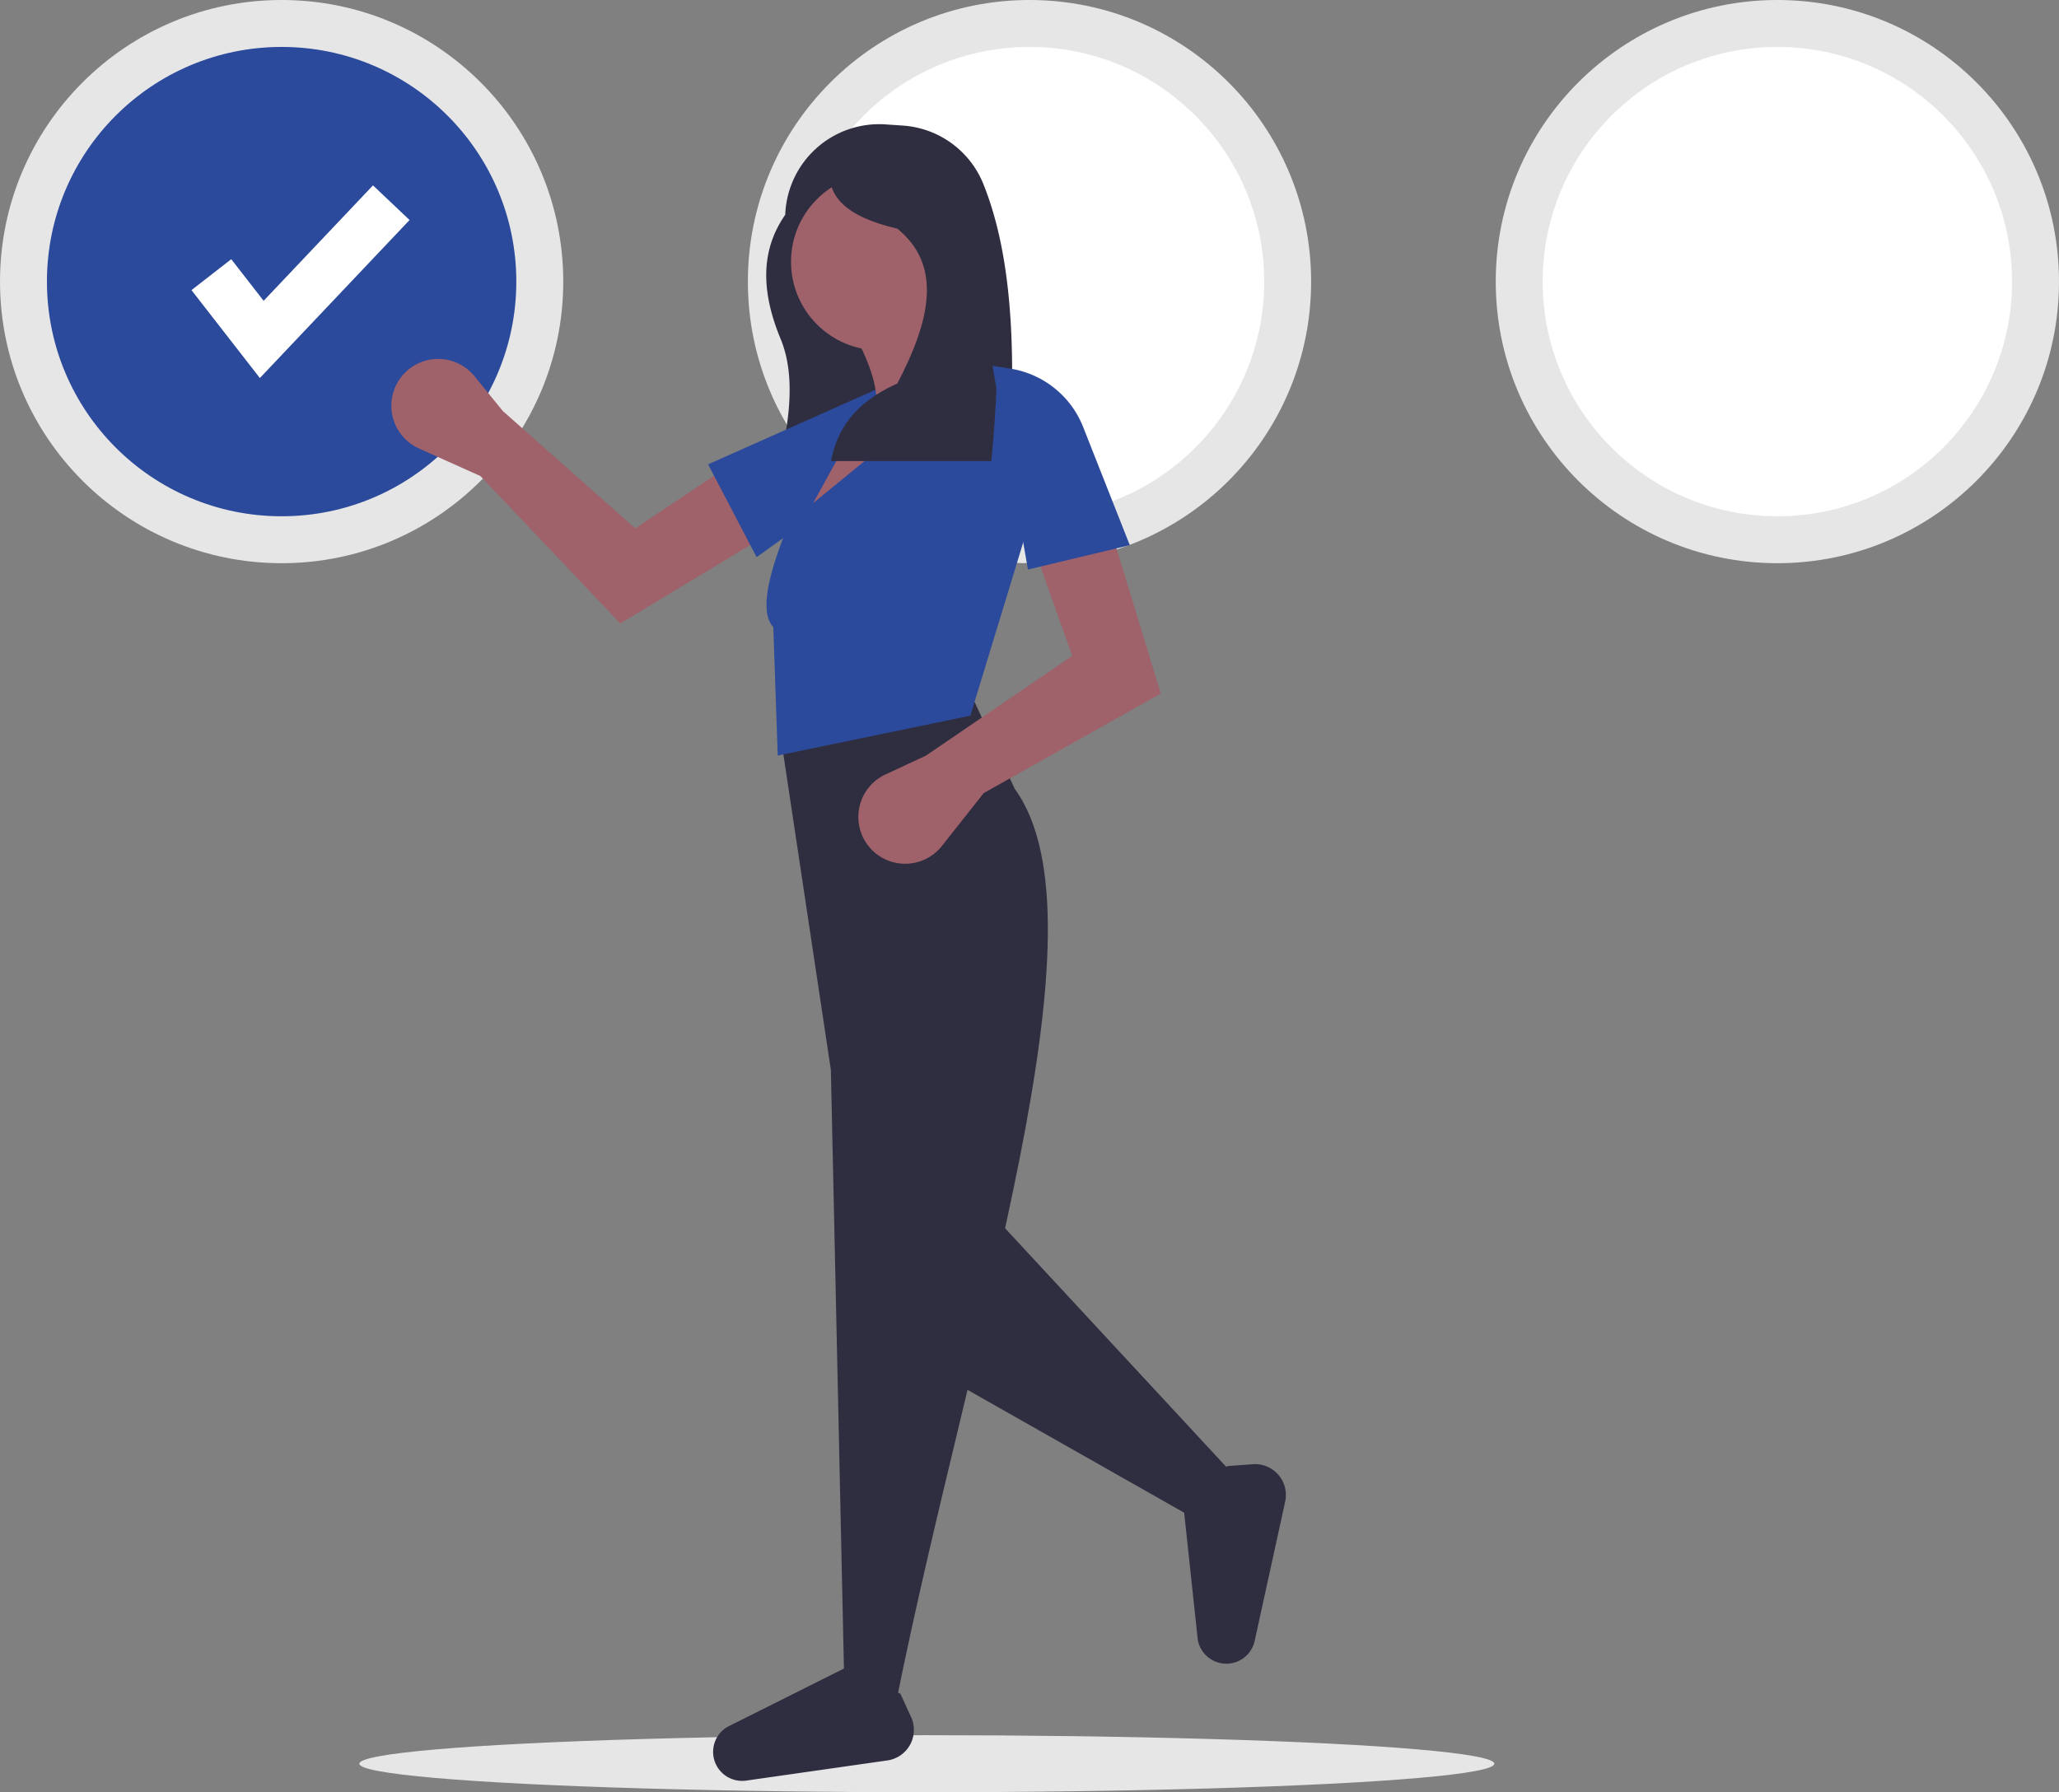 <svg id="a43d4114-cd98-41f6-b9a0-b0700c71b140" data-name="Layer 1" xmlns="http://www.w3.org/2000/svg" width="722" height="628.508" viewBox="0 0 722 628.508"><rect x="0" y="0" width="722" height="628.508" fill="#808080" stroke="none"/><ellipse cx="325" cy="618.508" rx="199" ry="10" fill="#e6e6e6"/><circle cx="98.754" cy="98.754" r="98.754" fill="#e6e6e6"/><circle cx="98.754" cy="98.754" r="82.295" fill="#2c4a9c"/><circle cx="361" cy="98.754" r="98.754" fill="#e6e6e6"/><circle cx="361" cy="98.754" r="82.295" fill="#fff"/><circle cx="623.246" cy="98.754" r="98.754" fill="#e6e6e6"/><circle cx="623.246" cy="98.754" r="82.295" fill="#fff"/><polygon points="91.121 132.566 67.146 101.741 81.088 90.896 92.44 105.492 130.789 65.011 143.612 77.16 91.121 132.566" fill="#fff"/><path d="M512.744,254.637c-6.485-15.664-7.538-30.447,1.604-43.579h0v0a32.975,32.975,0,0,1,35.175-31.687l5.961.403a32.846,32.846,0,0,1,28.291,20.386c11.115,27.568,11.465,64.207,8.691,103.478H510.94C515.782,285.273,518.268,268.036,512.744,254.637Z" transform="translate(-239 -135.746)" fill="#2f2e41"/><path d="M407.462,302.696l-21.544-9.678a16.418,16.418,0,0,1-7.14-23.765l0,0a16.418,16.418,0,0,1,26.598-1.579l9.953,12.221,46.402,41.154,30.845-20.584,13.98,23.702-50.035,30.224Z" transform="translate(-239 -135.746)" fill="#9f616a"/><path d="M504.309,331.138l-17.009-32.547,66.232-29.501.573,6.226a33.008,33.008,0,0,1-13.615,29.838Z" transform="translate(-239 -135.746)" fill="#2c4a9c"/><path d="M590.137,267.146l-67.55,55.904-3.882-5.435,18.635-33.387,8.541-3.882c2.046-8.67-3.178-20.296-10.094-32.61l32.61-4.659C569.971,253.653,577.138,261.712,590.137,267.146Z" transform="translate(-239 -135.746)" fill="#9f616a"/><polygon points="432.663 517.291 421.405 533.984 331.726 483.127 344.149 421.789 432.663 517.291" fill="#2f2e41"/><path d="M553.256,732.622l-18.246-8.153L530.351,510.949,512.881,394.871l67.938-12.811,13.976,30.281C629.141,459.446,579.073,603.779,553.256,732.622Z" transform="translate(-239 -135.746)" fill="#2f2e41"/><path d="M554.727,729.721l3.744,8.148a10.824,10.824,0,0,1-8.305,15.235l-49.498,7.071a10.173,10.173,0,0,1-11.22-7.276h0a10.173,10.173,0,0,1,4.67-11.59l41.583-20.813Z" transform="translate(-239 -135.746)" fill="#2f2e41"/><path d="M669.346,649.883l8.943-.656a10.824,10.824,0,0,1,11.366,13.11l-10.693,48.844a10.173,10.173,0,0,1-10.741,7.965h0a10.173,10.173,0,0,1-9.224-8.43l-4.949-46.237Z" transform="translate(-239 -135.746)" fill="#2f2e41"/><circle cx="308.433" cy="91.802" r="31.058" fill="#9f616a"/><path d="M579.267,386.718l-67.55,13.976-1.553-45.034c-9.781-10.356,13.032-51.831,20.964-71.432l10.094-3.106-17.082,31.058,59.786-48.916,11.647,3.106,3.106,56.68Z" transform="translate(-239 -135.746)" fill="#2c4a9c"/><path d="M583.925,413.894l-14.649,18.526a16.418,16.418,0,0,1-24.789,1.117l0,0a16.418,16.418,0,0,1,4.968-26.177l14.283-6.665,51.245-34.94-12.423-34.94,26.399-7.764,17.082,55.904Z" transform="translate(-239 -135.746)" fill="#9f616a"/><path d="M586.642,297.428h-56.269c2.114-10.636,7.782-20.285,23.284-27.203,11.303-21.603,16.132-41.197,0-54.29-18.427-4.245-25.563-11.953-23.284-22.55l32.985-5.435C590.485,212.108,590.795,253.347,586.642,297.428Z" transform="translate(-239 -135.746)" fill="#2f2e41"/><path d="M635.17,326.932l-35.716,8.541-12.423-71.432,6.177.965A33.008,33.008,0,0,1,618.815,285.499Z" transform="translate(-239 -135.746)" fill="#2c4a9c"/></svg>